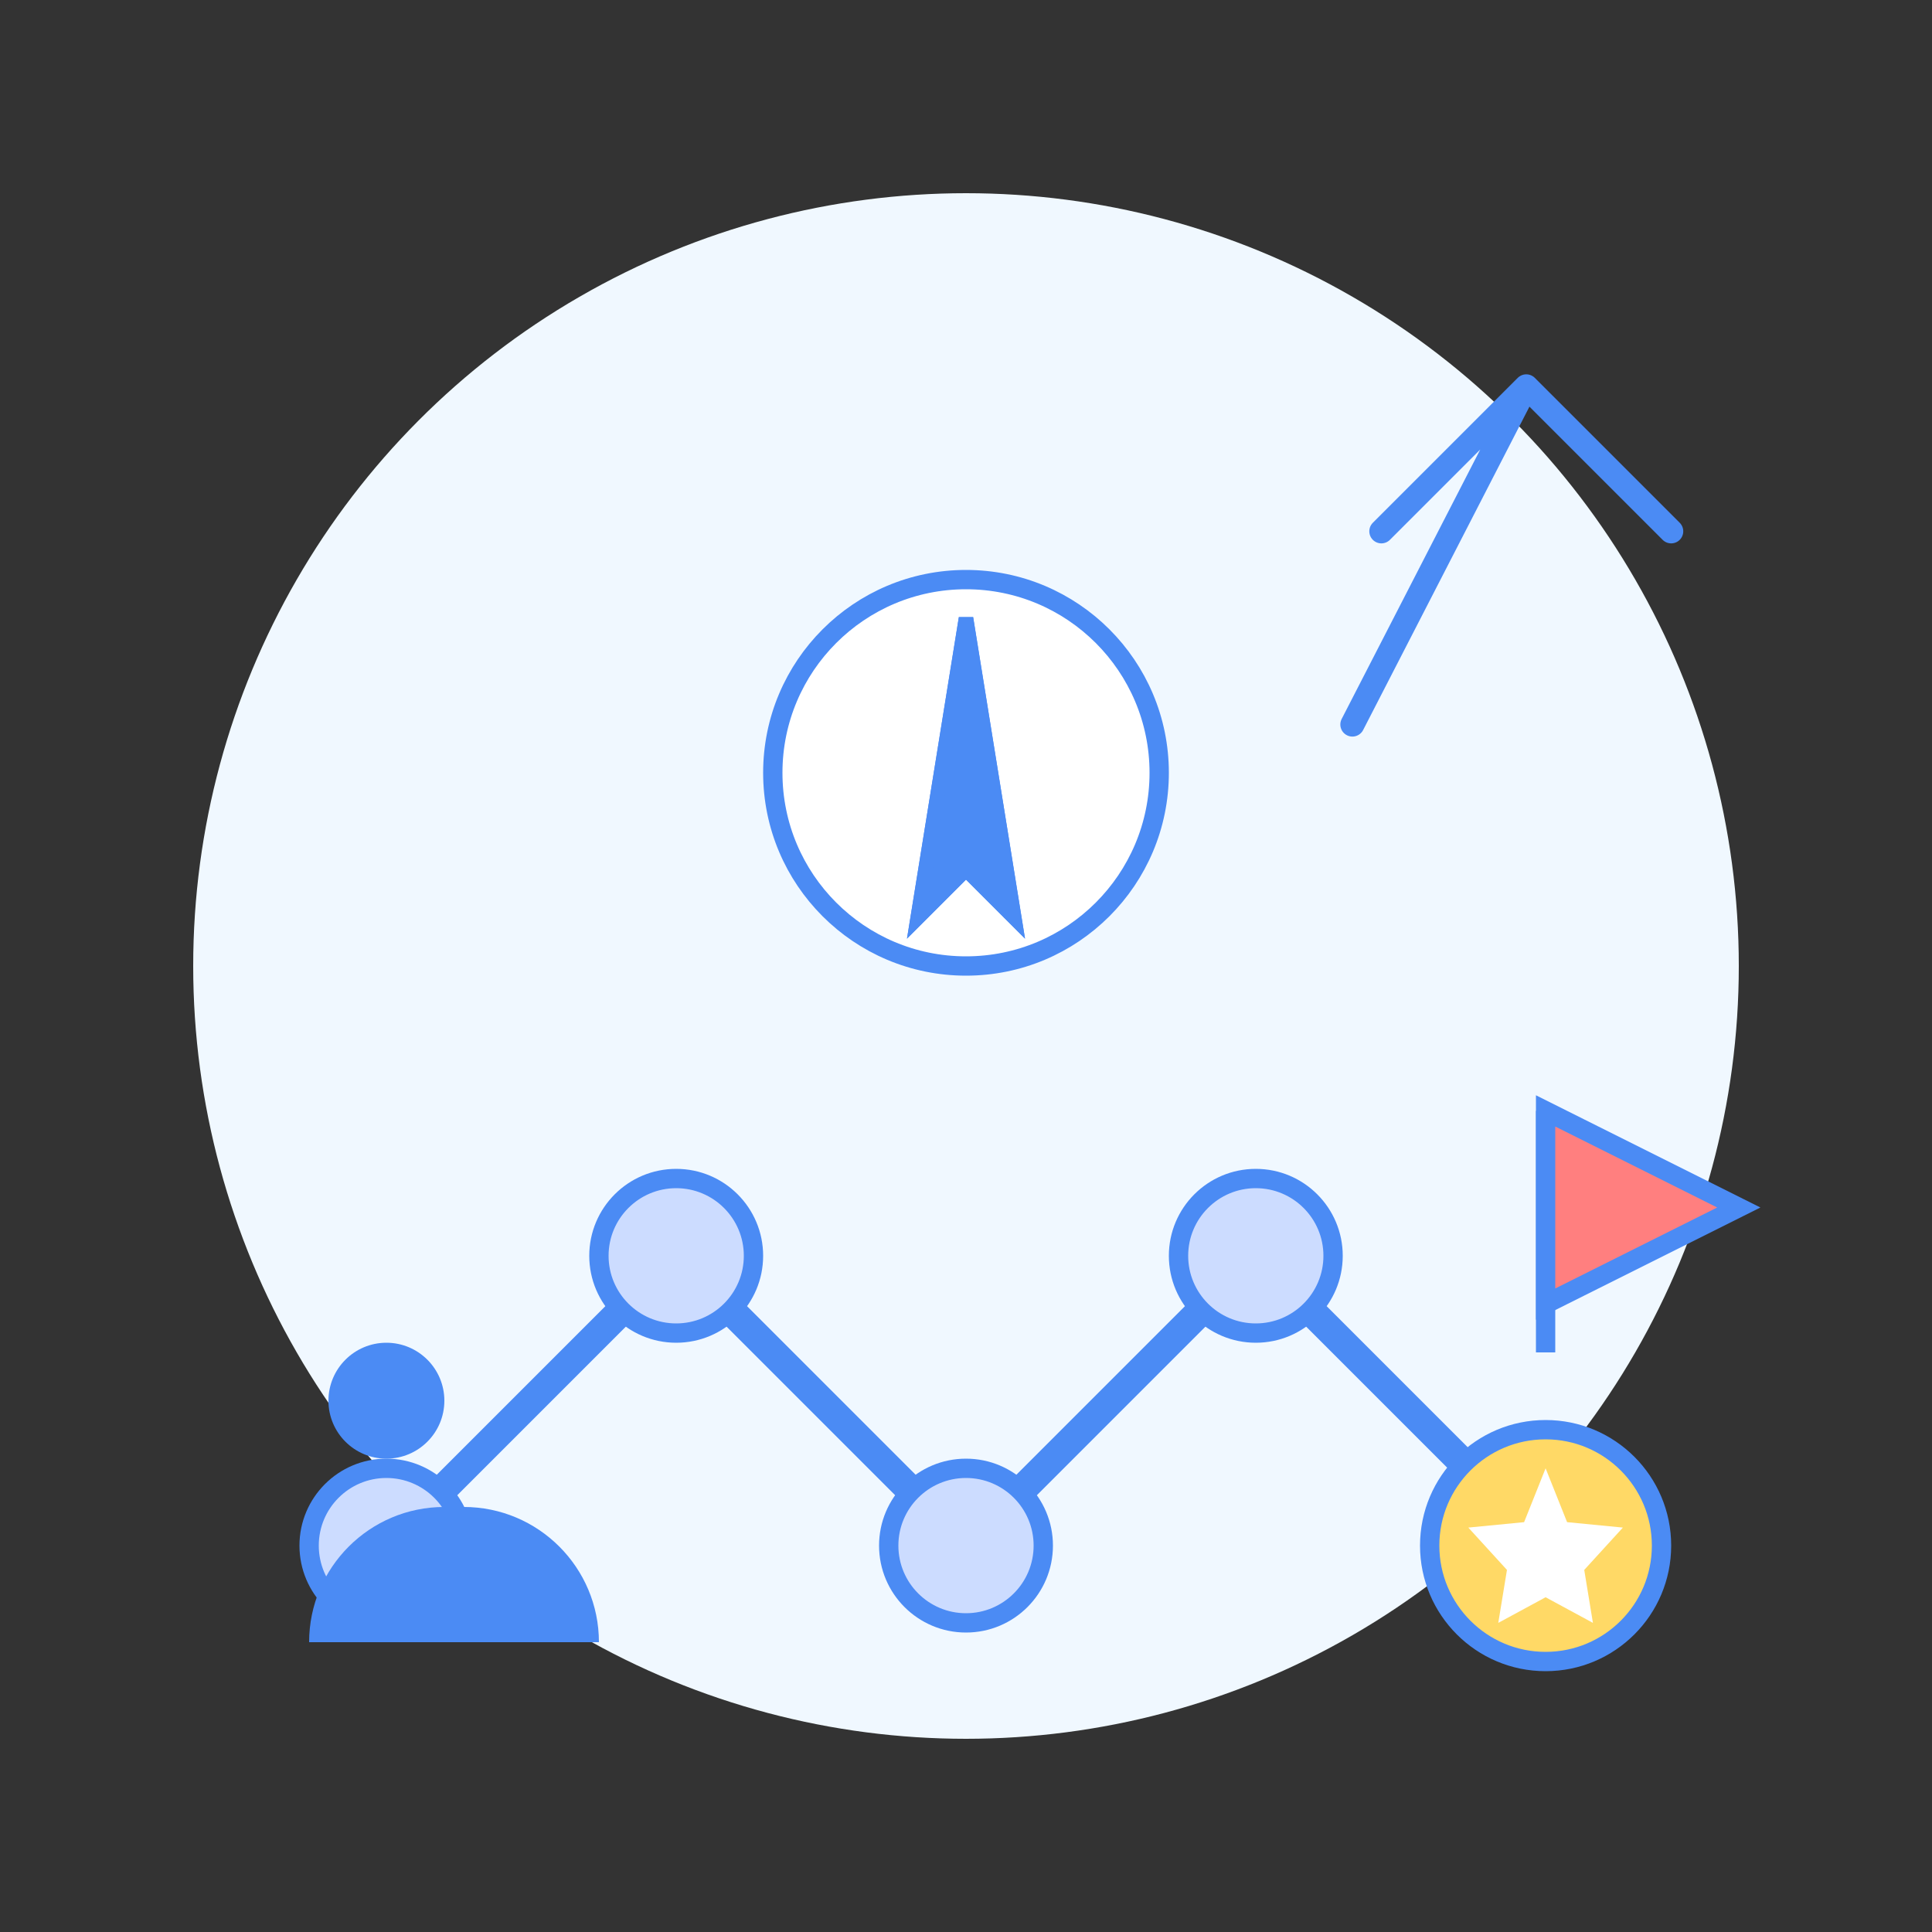<svg width="200" height="200" viewBox="0 0 200 200" fill="none" xmlns="http://www.w3.org/2000/svg">
  <rect x="0" y="0" width="200" height="200" fill="#333333" stroke="none"/>
  <!-- 背景元素 -->
  <circle cx="100" cy="100" r="80" fill="#F0F8FF" />
  
  <!-- 阶梯路径 -->
  <path d="M40 160L70 130L100 160L130 130L160 160" stroke="#4B8BF4" stroke-width="3" stroke-linecap="round" stroke-linejoin="round"/>
  
  <!-- 起点标记 -->
  <circle cx="40" cy="160" r="8" fill="#CCDCFF" stroke="#4B8BF4" stroke-width="2"/>
  
  <!-- 中间点1 -->
  <circle cx="70" cy="130" r="8" fill="#CCDCFF" stroke="#4B8BF4" stroke-width="2"/>
  
  <!-- 中间点2 -->
  <circle cx="100" cy="160" r="8" fill="#CCDCFF" stroke="#4B8BF4" stroke-width="2"/>
  
  <!-- 中间点3 -->
  <circle cx="130" cy="130" r="8" fill="#CCDCFF" stroke="#4B8BF4" stroke-width="2"/>
  
  <!-- 终点标记（星） -->
  <circle cx="160" cy="160" r="12" fill="#FFD966" stroke="#4B8BF4" stroke-width="2"/>
  <path d="M160 152L162.225 157.573L168 158.135L164 162.517L164.899 168L160 165.347L155.101 168L156 162.517L152 158.135L157.775 157.573L160 152Z" fill="#FFFFFF"/>
  
  <!-- 人物图标 -->
  <circle cx="40" cy="145" r="6" fill="#4B8BF4"/>
  <path d="M32 170C32 162.268 38.268 156 46 156H48C55.732 156 62 162.268 62 170V170H32V170Z" fill="#4B8BF4"/>
  
  <!-- 旗帜 -->
  <line x1="160" y1="140" x2="160" y2="115" stroke="#4B8BF4" stroke-width="2"/>
  <path d="M160 115L180 125L160 135V115Z" fill="#FF7F7F" stroke="#4B8BF4" stroke-width="2"/>
  
  <!-- 指南针 -->
  <circle cx="100" cy="80" r="20" fill="#FFFFFF" stroke="#4B8BF4" stroke-width="2"/>
  <path d="M100 64L105 95L100 90L95 95L100 64Z" fill="#FF7F7F" stroke="#4B8BF4" stroke-width="1.5"/>
  <path d="M100 64L95 95L100 90L105 95L100 64Z" fill="#4B8BF4" stroke="#4B8BF4" stroke-width="1.5"/>
  
  <!-- 上升箭头 -->
  <path d="M140 75L158 40M158 40L173 55M158 40L143 55" stroke="#4B8BF4" stroke-width="2.5" stroke-linecap="round" stroke-linejoin="round"/>
</svg> 